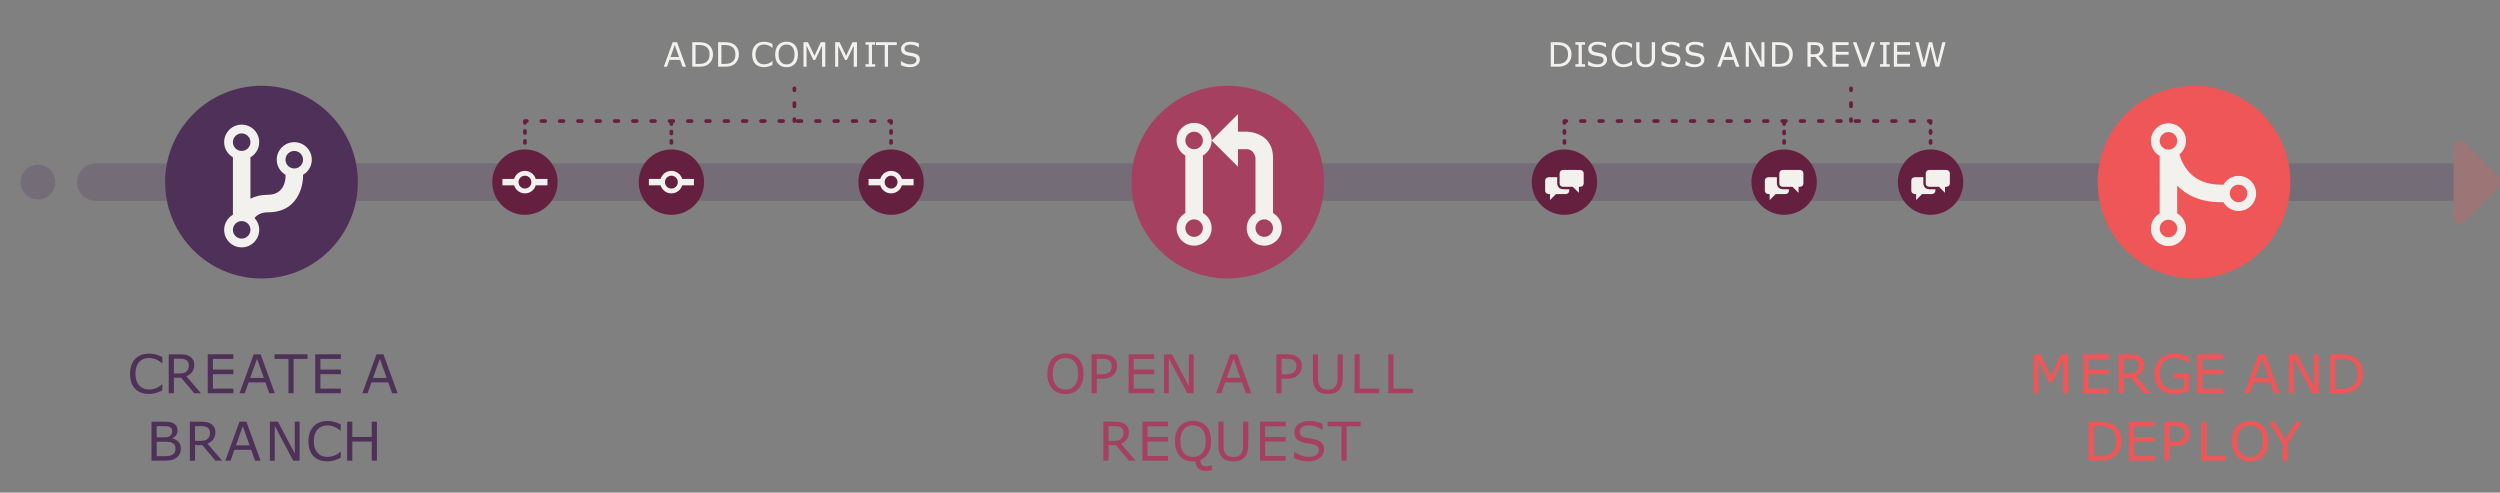 <svg xmlns="http://www.w3.org/2000/svg" xmlns:svg="http://www.w3.org/2000/svg" id="svg8" width="890.725" height="175.51" version="1.1" viewBox="0 0 235.671 46.437"><rect x="0" y="0" width="235.671" height="46.437" fill="#808080" stroke="none"/><defs id="defs2"><clipPath id="clipPath897" clipPathUnits="userSpaceOnUse"><path id="path895" d="M 0,612 H 792 V 0 H 0 Z"/></clipPath><clipPath id="clipPath905" clipPathUnits="userSpaceOnUse"><path id="path903" d="M 88.706,372.784 H 736.229 V 350.541 H 88.706 Z"/></clipPath><linearGradient id="linearGradient913" x1="0" x2="1" y1="0" y2="0" gradientTransform="matrix(641.49,0,0,641.49,88.706,250.337)" gradientUnits="userSpaceOnUse" spreadMethod="pad"><stop style="stop-opacity:1;stop-color:#4f3058" id="stop907" offset="0"/><stop style="stop-opacity:1;stop-color:#a64061" id="stop909" offset=".5"/><stop style="stop-opacity:1;stop-color:#ee5658" id="stop911" offset="1"/></linearGradient><clipPath id="clipPath997" clipPathUnits="userSpaceOnUse"><path id="path995" d="M 0,612 H 792 V 0 H 0 Z"/></clipPath><clipPath id="clipPath1021" clipPathUnits="userSpaceOnUse"><path id="path1019" d="M 0,612 H 792 V 0 H 0 Z"/></clipPath><clipPath id="clipPath1133" clipPathUnits="userSpaceOnUse"><path id="path1131" d="M 0,449.52 H 792 V -10 H 0 Z"/></clipPath><clipPath id="clipPath1149" clipPathUnits="userSpaceOnUse"><path id="path1147" d="m 73.622,366.294 h 9.264 v -9.263 h -9.264 z"/></clipPath><clipPath id="clipPath1165" clipPathUnits="userSpaceOnUse"><path id="path1163" d="m 58.411,366.294 h 9.264 v -9.263 h -9.264 z"/></clipPath><clipPath id="clipPath1181" clipPathUnits="userSpaceOnUse"><path id="path1179" d="m 43.199,366.294 h 9.263 v -9.263 h -9.263 z"/></clipPath><clipPath id="clipPath1205" clipPathUnits="userSpaceOnUse"><path id="path1203" d="M 0,612 H 792 V 0 H 0 Z"/></clipPath><clipPath id="clipPath1255" clipPathUnits="userSpaceOnUse"><path id="path1253" d="M 0,612 H 792 V 0 H 0 Z"/></clipPath><clipPath id="clipPath1307" clipPathUnits="userSpaceOnUse"><path id="path1305" d="M 0,612 H 792 V 0 H 0 Z"/></clipPath><clipPath id="clipPath1315" clipPathUnits="userSpaceOnUse"><path id="path1313" d="M 0,612 H 792 V 449.52 H 0 Z"/></clipPath></defs><g id="layer1" transform="translate(2.684,-141.04)"><g id="g841" transform="matrix(0.353,0,0,-0.353,-33.867,256.117)"><g style="font-variant:normal;font-weight:500;font-stretch:normal;font-size:14.305px;font-family:'Apex New Medium';-inkscape-font-specification:ApexNew-Medium;writing-mode:lr-tb;fill:#4f3058;fill-opacity:1;fill-rule:nonzero;stroke:none" id="text849" aria-label="CREATE A BRANCH" transform="scale(1,-1)"><path id="path1846" d="m 131.692,-221.735 q -0.384,0.168 -0.699,0.314 -0.307,0.147 -0.81,0.307 -0.426,0.133 -0.929,0.224 -0.496,0.098 -1.097,0.098 -1.132,0 -2.061,-0.314 -0.922,-0.321 -1.607,-0.999 -0.671,-0.664 -1.048,-1.683 -0.377,-1.027 -0.377,-2.382 0,-1.285 0.363,-2.298 0.363,-1.013 1.048,-1.711 0.664,-0.678 1.6,-1.034 0.943,-0.356 2.089,-0.356 0.838,0 1.669,0.203 0.838,0.203 1.858,0.712 v 1.641 h -0.105 q -0.859,-0.719 -1.704,-1.048 -0.845,-0.328 -1.809,-0.328 -0.789,0 -1.425,0.258 -0.629,0.251 -1.125,0.789 -0.482,0.524 -0.754,1.327 -0.265,0.796 -0.265,1.844 0,1.097 0.293,1.886 0.3,0.789 0.768,1.285 0.489,0.517 1.139,0.768 0.657,0.244 1.383,0.244 0.999,0 1.872,-0.342 0.873,-0.342 1.634,-1.027 h 0.098 z"/><path id="path1848" d="m 142.002,-220.98 h -1.795 l -3.479,-4.135 h -1.949 v 4.135 h -1.383 v -10.401 h 2.913 q 0.943,0 1.572,0.126 0.629,0.119 1.132,0.433 0.566,0.356 0.88,0.901 0.321,0.538 0.321,1.369 0,1.125 -0.566,1.886 -0.566,0.754 -1.558,1.139 z m -3.234,-7.474 q 0,-0.447 -0.161,-0.789 -0.154,-0.349 -0.517,-0.587 -0.3,-0.203 -0.712,-0.279 -0.412,-0.084 -0.971,-0.084 h -1.628 v 3.926 h 1.397 q 0.657,0 1.146,-0.112 0.489,-0.119 0.831,-0.433 0.314,-0.293 0.461,-0.671 0.154,-0.384 0.154,-0.971 z"/><path id="path1850" d="m 150.667,-220.98 h -6.852 v -10.401 h 6.852 v 1.229 h -5.469 v 2.85 h 5.469 v 1.229 h -5.469 v 3.863 h 5.469 z"/><path id="path1852" d="m 161.717,-220.98 h -1.474 l -1.02,-2.899 h -4.498 l -1.02,2.899 h -1.404 l 3.786,-10.401 h 1.844 z m -2.92,-4.086 -1.823,-5.106 -1.83,5.106 z"/><path id="path1854" d="m 170.464,-230.151 h -3.716 v 9.171 h -1.383 v -9.171 h -3.716 v -1.229 h 8.815 z"/><path id="path1856" d="m 179.364,-220.98 h -6.852 v -10.401 h 6.852 v 1.229 h -5.469 v 2.85 h 5.469 v 1.229 h -5.469 v 3.863 h 5.469 z"/><path id="path1858" d="m 194.516,-220.98 h -1.474 l -1.02,-2.899 h -4.498 l -1.02,2.899 h -1.404 l 3.786,-10.401 h 1.844 z m -2.92,-4.086 -1.823,-5.106 -1.83,5.106 z"/><path id="path1860" d="m 136.639,-206.183 q 0,0.775 -0.293,1.369 -0.293,0.594 -0.789,0.978 -0.587,0.461 -1.292,0.657 -0.699,0.196 -1.781,0.196 h -3.688 v -10.401 h 3.08 q 1.139,0 1.704,0.084 0.566,0.084 1.083,0.349 0.573,0.3 0.831,0.775 0.258,0.468 0.258,1.125 0,0.74 -0.377,1.264 -0.377,0.517 -1.006,0.831 v 0.056 q 1.055,0.217 1.662,0.929 0.608,0.705 0.608,1.788 z m -2.326,-4.687 q 0,-0.377 -0.126,-0.636 -0.126,-0.258 -0.405,-0.419 -0.328,-0.189 -0.796,-0.231 -0.468,-0.049 -1.16,-0.049 h -1.648 v 3.004 h 1.788 q 0.65,0 1.034,-0.063 0.384,-0.07 0.712,-0.279 0.328,-0.21 0.461,-0.538 0.14,-0.335 0.14,-0.789 z m 0.887,4.743 q 0,-0.629 -0.189,-0.999 -0.189,-0.37 -0.685,-0.629 -0.335,-0.175 -0.817,-0.224 -0.475,-0.056 -1.16,-0.056 h -2.172 v 3.87 h 1.83 q 0.908,0 1.488,-0.091 0.58,-0.098 0.95,-0.349 0.391,-0.272 0.573,-0.622 0.182,-0.349 0.182,-0.901 z"/><path id="path1862" d="m 147.648,-202.984 h -1.795 l -3.479,-4.135 h -1.949 v 4.135 h -1.383 v -10.401 h 2.913 q 0.943,0 1.572,0.126 0.629,0.119 1.132,0.433 0.566,0.356 0.88,0.901 0.321,0.538 0.321,1.369 0,1.125 -0.566,1.886 -0.566,0.754 -1.558,1.139 z m -3.234,-7.474 q 0,-0.447 -0.161,-0.789 -0.154,-0.349 -0.517,-0.587 -0.3,-0.203 -0.712,-0.279 -0.412,-0.084 -0.971,-0.084 h -1.628 v 3.926 h 1.397 q 0.657,0 1.146,-0.112 0.489,-0.119 0.831,-0.433 0.314,-0.293 0.461,-0.671 0.154,-0.384 0.154,-0.971 z"/><path id="path1864" d="m 157.921,-202.984 h -1.474 l -1.02,-2.899 h -4.498 l -1.02,2.899 h -1.404 l 3.786,-10.401 h 1.844 z m -2.92,-4.086 -1.823,-5.106 -1.83,5.106 z"/><path id="path1866" d="m 168.345,-202.984 h -1.711 l -4.931,-9.304 v 9.304 h -1.292 v -10.401 h 2.144 l 4.498,8.494 v -8.494 h 1.292 z"/><path id="path1868" d="m 179.33,-203.738 q -0.384,0.168 -0.699,0.314 -0.307,0.147 -0.81,0.307 -0.426,0.133 -0.929,0.224 -0.496,0.098 -1.097,0.098 -1.132,0 -2.061,-0.314 -0.922,-0.321 -1.607,-0.999 -0.671,-0.664 -1.048,-1.683 -0.377,-1.027 -0.377,-2.382 0,-1.285 0.363,-2.298 0.363,-1.013 1.048,-1.711 0.664,-0.678 1.6,-1.034 0.943,-0.356 2.089,-0.356 0.838,0 1.669,0.203 0.838,0.203 1.858,0.712 v 1.641 h -0.105 q -0.859,-0.719 -1.704,-1.048 -0.845,-0.328 -1.809,-0.328 -0.789,0 -1.425,0.258 -0.629,0.251 -1.125,0.789 -0.482,0.524 -0.754,1.327 -0.265,0.796 -0.265,1.844 0,1.097 0.293,1.886 0.3,0.789 0.768,1.285 0.489,0.517 1.139,0.768 0.657,0.244 1.383,0.244 0.999,0 1.872,-0.342 0.873,-0.342 1.634,-1.027 h 0.098 z"/><path id="path1870" d="m 188.995,-202.984 h -1.383 v -5.092 h -5.19 v 5.092 h -1.383 v -10.401 h 1.383 v 4.079 h 5.19 v -4.079 h 1.383 z"/></g><g style="font-variant:normal;font-weight:500;font-stretch:normal;font-size:14.305px;font-family:'Apex New Medium';-inkscape-font-specification:ApexNew-Medium;writing-mode:lr-tb;fill:#a64061;fill-opacity:1;fill-rule:nonzero;stroke:none" id="text865" aria-label="OPEN A PULL REQUEST" transform="scale(1,-1)"><path id="path1813" d="m 376.384,-230.186 q 0.636,0.699 0.971,1.711 0.342,1.013 0.342,2.298 0,1.285 -0.349,2.305 -0.342,1.013 -0.964,1.69 -0.643,0.705 -1.523,1.062 -0.873,0.356 -1.998,0.356 -1.097,0 -1.998,-0.363 -0.894,-0.363 -1.523,-1.055 -0.629,-0.692 -0.971,-1.697 -0.335,-1.006 -0.335,-2.298 0,-1.271 0.335,-2.277 0.335,-1.013 0.978,-1.732 0.615,-0.685 1.523,-1.048 0.915,-0.363 1.991,-0.363 1.118,0 2.005,0.37 0.894,0.363 1.516,1.041 z m -0.126,4.009 q 0,-2.026 -0.908,-3.122 -0.908,-1.104 -2.48,-1.104 -1.586,0 -2.494,1.104 -0.901,1.097 -0.901,3.122 0,2.047 0.922,3.136 0.922,1.083 2.473,1.083 1.551,0 2.466,-1.083 0.922,-1.09 0.922,-3.136 z"/><path id="path1815" d="m 386.655,-228.238 q 0,0.692 -0.244,1.285 -0.237,0.587 -0.671,1.02 -0.538,0.538 -1.271,0.81 -0.733,0.265 -1.851,0.265 h -1.383 v 3.877 h -1.383 v -10.401 h 2.822 q 0.936,0 1.586,0.161 0.65,0.154 1.153,0.489 0.594,0.398 0.915,0.992 0.328,0.594 0.328,1.502 z m -1.439,0.035 q 0,-0.538 -0.189,-0.936 -0.189,-0.398 -0.573,-0.65 -0.335,-0.217 -0.768,-0.307 -0.426,-0.098 -1.083,-0.098 h -1.369 v 4.156 h 1.167 q 0.838,0 1.362,-0.147 0.524,-0.154 0.852,-0.482 0.328,-0.335 0.461,-0.705 0.14,-0.37 0.14,-0.831 z"/><path id="path1817" d="m 396.579,-220.98 h -6.852 v -10.401 h 6.852 v 1.229 h -5.469 v 2.85 h 5.469 v 1.229 h -5.469 v 3.863 h 5.469 z"/><path id="path1819" d="m 407.108,-220.98 h -1.711 l -4.931,-9.304 v 9.304 h -1.292 v -10.401 h 2.144 l 4.498,8.494 v -8.494 h 1.292 z"/><path id="path1821" d="m 422.508,-220.98 h -1.474 l -1.02,-2.899 h -4.498 l -1.02,2.899 h -1.404 l 3.786,-10.401 h 1.844 z m -2.92,-4.086 -1.823,-5.106 -1.83,5.106 z"/><path id="path1823" d="m 435.989,-228.238 q 0,0.692 -0.244,1.285 -0.237,0.587 -0.671,1.02 -0.538,0.538 -1.271,0.81 -0.733,0.265 -1.851,0.265 h -1.383 v 3.877 h -1.383 v -10.401 h 2.822 q 0.936,0 1.586,0.161 0.65,0.154 1.153,0.489 0.594,0.398 0.915,0.992 0.328,0.594 0.328,1.502 z m -1.439,0.035 q 0,-0.538 -0.189,-0.936 -0.189,-0.398 -0.573,-0.65 -0.335,-0.217 -0.768,-0.307 -0.426,-0.098 -1.083,-0.098 h -1.369 v 4.156 h 1.167 q 0.838,0 1.362,-0.147 0.524,-0.154 0.852,-0.482 0.328,-0.335 0.461,-0.705 0.14,-0.37 0.14,-0.831 z"/><path id="path1825" d="m 446.926,-225.157 q 0,1.132 -0.251,1.977 -0.244,0.838 -0.81,1.397 -0.538,0.531 -1.257,0.775 -0.719,0.244 -1.676,0.244 -0.978,0 -1.704,-0.258 -0.726,-0.258 -1.222,-0.761 -0.566,-0.573 -0.817,-1.383 -0.244,-0.81 -0.244,-1.991 v -6.224 h 1.383 v 6.293 q 0,0.845 0.112,1.334 0.119,0.489 0.391,0.887 0.307,0.454 0.831,0.685 0.531,0.231 1.271,0.231 0.747,0 1.271,-0.224 0.524,-0.231 0.838,-0.692 0.272,-0.398 0.384,-0.908 0.119,-0.517 0.119,-1.278 v -6.328 h 1.383 z"/><path id="path1827" d="M 456.641,-220.98 H 450.061 v -10.401 h 1.383 v 9.171 h 5.197 z"/><path id="path1829" d="m 465.663,-220.98 h -6.58 v -10.401 h 1.383 v 9.171 h 5.197 z"/><path id="path1831" d="m 391.599,-202.984 h -1.795 l -3.479,-4.135 h -1.949 v 4.135 h -1.383 v -10.401 h 2.913 q 0.943,0 1.572,0.126 0.629,0.119 1.132,0.433 0.566,0.356 0.88,0.901 0.321,0.538 0.321,1.369 0,1.125 -0.566,1.886 -0.566,0.754 -1.558,1.139 z m -3.234,-7.474 q 0,-0.447 -0.161,-0.789 -0.154,-0.349 -0.517,-0.587 -0.3,-0.203 -0.712,-0.279 -0.412,-0.084 -0.971,-0.084 h -1.628 v 3.926 h 1.397 q 0.657,0 1.146,-0.112 0.489,-0.119 0.831,-0.433 0.314,-0.293 0.461,-0.671 0.154,-0.384 0.154,-0.971 z"/><path id="path1833" d="m 400.264,-202.984 h -6.852 v -10.401 h 6.852 v 1.229 h -5.469 v 2.85 h 5.469 v 1.229 h -5.469 v 3.863 h 5.469 z"/><path id="path1835" d="m 411.972,-200.435 q -0.419,0.105 -0.831,0.147 -0.405,0.049 -0.831,0.049 -1.215,0 -1.956,-0.671 -0.733,-0.664 -0.796,-1.907 -0.168,0.028 -0.328,0.035 -0.154,0.014 -0.3,0.014 -1.097,0 -1.998,-0.363 -0.894,-0.363 -1.523,-1.055 -0.629,-0.692 -0.971,-1.697 -0.335,-1.006 -0.335,-2.298 0,-1.271 0.335,-2.277 0.335,-1.013 0.978,-1.732 0.615,-0.685 1.523,-1.048 0.915,-0.363 1.991,-0.363 1.118,0 2.005,0.37 0.894,0.363 1.516,1.041 0.636,0.699 0.971,1.711 0.342,1.013 0.342,2.298 0,1.907 -0.782,3.213 -0.775,1.306 -2.089,1.83 0.028,0.796 0.377,1.236 0.349,0.44 1.271,0.44 0.286,0 0.678,-0.091 0.398,-0.084 0.566,-0.154 h 0.189 z m -1.648,-7.746 q 0,-2.026 -0.908,-3.122 -0.908,-1.104 -2.48,-1.104 -1.586,0 -2.494,1.104 -0.901,1.097 -0.901,3.122 0,2.047 0.922,3.136 0.922,1.083 2.473,1.083 1.551,0 2.466,-1.083 0.922,-1.09 0.922,-3.136 z"/><path id="path1837" d="m 421.685,-207.161 q 0,1.132 -0.251,1.977 -0.244,0.838 -0.81,1.397 -0.538,0.531 -1.257,0.775 -0.719,0.244 -1.676,0.244 -0.978,0 -1.704,-0.258 -0.726,-0.258 -1.222,-0.761 -0.566,-0.573 -0.817,-1.383 -0.244,-0.81 -0.244,-1.991 v -6.224 h 1.383 v 6.293 q 0,0.845 0.112,1.334 0.119,0.489 0.391,0.887 0.307,0.454 0.831,0.685 0.531,0.231 1.271,0.231 0.747,0 1.271,-0.224 0.524,-0.231 0.838,-0.692 0.272,-0.398 0.384,-0.908 0.119,-0.517 0.119,-1.278 v -6.328 h 1.383 z"/><path id="path1839" d="m 431.672,-202.984 h -6.852 v -10.401 h 6.852 v 1.229 h -5.469 v 2.85 h 5.469 v 1.229 h -5.469 v 3.863 h 5.469 z"/><path id="path1841" d="m 441.936,-205.953 q 0,0.608 -0.286,1.201 -0.279,0.594 -0.789,1.006 -0.559,0.447 -1.306,0.699 -0.74,0.251 -1.788,0.251 -1.125,0 -2.026,-0.21 -0.894,-0.21 -1.823,-0.622 v -1.732 h 0.098 q 0.789,0.657 1.823,1.013 1.034,0.356 1.942,0.356 1.285,0 1.998,-0.482 0.719,-0.482 0.719,-1.285 0,-0.692 -0.342,-1.02 -0.335,-0.328 -1.027,-0.51 -0.524,-0.14 -1.139,-0.231 -0.608,-0.091 -1.292,-0.231 -1.383,-0.293 -2.054,-0.999 -0.664,-0.712 -0.664,-1.851 0,-1.306 1.104,-2.137 1.104,-0.838 2.801,-0.838 1.097,0 2.012,0.21 0.915,0.21 1.621,0.517 v 1.634 h -0.098 q -0.594,-0.503 -1.565,-0.831 -0.964,-0.335 -1.977,-0.335 -1.111,0 -1.788,0.461 -0.671,0.461 -0.671,1.187 0,0.65 0.335,1.02 0.335,0.37 1.18,0.566 0.447,0.098 1.271,0.237 0.824,0.14 1.397,0.286 1.16,0.307 1.746,0.929 0.587,0.622 0.587,1.739 z"/><path id="path1843" d="m 451.678,-212.155 h -3.716 v 9.171 h -1.383 v -9.171 h -3.716 v -1.229 h 8.815 z"/></g><g style="font-variant:normal;font-weight:500;font-stretch:normal;font-size:14.305px;font-family:'Apex New Medium';-inkscape-font-specification:ApexNew-Medium;writing-mode:lr-tb;fill:#ee5658;fill-opacity:1;fill-rule:nonzero;stroke:none" id="text881" aria-label="MERGE AND DEPLOY" transform="scale(1,-1)"><path id="path1927" d="m 640.67,-220.98 h -1.383 v -8.962 l -2.892,6.098 h -0.824 l -2.871,-6.098 v 8.962 h -1.292 v -10.401 h 1.886 l 2.773,5.791 2.682,-5.791 h 1.921 z"/><path id="path1929" d="m 651.503,-220.98 h -6.852 v -10.401 h 6.852 v 1.229 h -5.469 v 2.85 h 5.469 v 1.229 h -5.469 v 3.863 h 5.469 z"/><path id="path1931" d="m 662.702,-220.98 h -1.795 l -3.479,-4.135 h -1.949 v 4.135 h -1.383 v -10.401 h 2.913 q 0.943,0 1.572,0.126 0.629,0.119 1.132,0.433 0.566,0.356 0.88,0.901 0.321,0.538 0.321,1.369 0,1.125 -0.566,1.886 -0.566,0.754 -1.558,1.139 z m -3.234,-7.474 q 0,-0.447 -0.161,-0.789 -0.154,-0.349 -0.517,-0.587 -0.3,-0.203 -0.712,-0.279 -0.412,-0.084 -0.971,-0.084 h -1.627 v 3.926 h 1.397 q 0.657,0 1.146,-0.112 0.489,-0.119 0.831,-0.433 0.314,-0.293 0.461,-0.671 0.154,-0.384 0.154,-0.971 z"/><path id="path1933" d="m 672.953,-221.749 q -0.852,0.391 -1.865,0.685 -1.006,0.286 -1.949,0.286 -1.215,0 -2.228,-0.335 -1.013,-0.335 -1.725,-1.006 -0.719,-0.678 -1.111,-1.69 -0.391,-1.02 -0.391,-2.382 0,-2.494 1.453,-3.933 1.46,-1.446 4.002,-1.446 0.887,0 1.809,0.217 0.929,0.21 1.998,0.719 v 1.641 h -0.126 q -0.217,-0.168 -0.629,-0.44 -0.412,-0.272 -0.81,-0.454 -0.482,-0.217 -1.097,-0.356 -0.608,-0.147 -1.383,-0.147 -1.746,0 -2.766,1.125 -1.013,1.118 -1.013,3.031 0,2.019 1.062,3.143 1.062,1.118 2.892,1.118 0.671,0 1.334,-0.133 0.671,-0.133 1.173,-0.342 v -2.55 h -2.787 v -1.215 h 4.156 z"/><path id="path1935" d="m 681.963,-220.98 h -6.852 v -10.401 h 6.852 v 1.229 h -5.469 v 2.85 h 5.469 v 1.229 h -5.469 v 3.863 h 5.469 z"/><path id="path1937" d="m 697.116,-220.98 h -1.474 l -1.02,-2.899 h -4.498 l -1.02,2.899 h -1.404 l 3.786,-10.401 h 1.844 z m -2.92,-4.086 -1.823,-5.106 -1.83,5.106 z"/><path id="path1939" d="m 707.541,-220.98 h -1.711 l -4.931,-9.304 v 9.304 h -1.292 v -10.401 h 2.144 l 4.498,8.494 v -8.494 h 1.292 z"/><path id="path1941" d="m 719.37,-226.17 q 0,1.418 -0.622,2.57 -0.615,1.153 -1.641,1.788 -0.712,0.44 -1.593,0.636 -0.873,0.196 -2.305,0.196 h -2.626 v -10.401 h 2.598 q 1.523,0 2.417,0.224 0.901,0.217 1.523,0.601 1.062,0.664 1.655,1.767 0.594,1.104 0.594,2.619 z m -1.446,-0.021 q 0,-1.222 -0.426,-2.061 -0.426,-0.838 -1.271,-1.32 -0.615,-0.349 -1.306,-0.482 -0.692,-0.14 -1.655,-0.14 h -1.299 v 8.026 h 1.299 q 0.999,0 1.739,-0.147 0.747,-0.147 1.369,-0.545 0.775,-0.496 1.16,-1.306 0.391,-0.81 0.391,-2.026 z"/><path id="path1943" d="m 654.901,-208.174 q 0,1.418 -0.622,2.57 -0.615,1.153 -1.641,1.788 -0.712,0.44 -1.593,0.636 -0.873,0.196 -2.305,0.196 h -2.626 v -10.401 h 2.598 q 1.523,0 2.417,0.224 0.901,0.217 1.523,0.601 1.062,0.664 1.655,1.767 0.594,1.104 0.594,2.619 z m -1.446,-0.021 q 0,-1.222 -0.426,-2.061 -0.426,-0.838 -1.271,-1.32 -0.615,-0.349 -1.306,-0.482 -0.692,-0.14 -1.655,-0.14 h -1.299 v 8.026 h 1.299 q 0.999,0 1.739,-0.147 0.747,-0.147 1.369,-0.545 0.775,-0.496 1.16,-1.306 0.391,-0.81 0.391,-2.026 z"/><path id="path1945" d="m 663.738,-202.984 h -6.852 v -10.401 h 6.852 v 1.229 h -5.469 v 2.85 h 5.469 v 1.229 h -5.469 v 3.863 h 5.469 z"/><path id="path1947" d="m 673.135,-210.242 q 0,0.692 -0.244,1.285 -0.237,0.587 -0.671,1.02 -0.538,0.538 -1.271,0.81 -0.733,0.265 -1.851,0.265 h -1.383 v 3.877 h -1.383 v -10.401 h 2.822 q 0.936,0 1.586,0.161 0.65,0.154 1.153,0.489 0.594,0.398 0.915,0.992 0.328,0.594 0.328,1.502 z m -1.439,0.035 q 0,-0.538 -0.189,-0.936 -0.189,-0.398 -0.573,-0.65 -0.335,-0.217 -0.768,-0.307 -0.426,-0.098 -1.083,-0.098 h -1.369 v 4.156 h 1.166 q 0.838,0 1.362,-0.147 0.524,-0.154 0.852,-0.482 0.328,-0.335 0.461,-0.705 0.14,-0.37 0.14,-0.831 z"/><path id="path1949" d="m 682.787,-202.984 h -6.58 v -10.401 h 1.383 v 9.171 h 5.197 z"/><path id="path1951" d="m 692.732,-212.19 q 0.636,0.699 0.971,1.711 0.342,1.013 0.342,2.298 0,1.285 -0.349,2.305 -0.342,1.013 -0.964,1.69 -0.643,0.705 -1.523,1.062 -0.873,0.356 -1.998,0.356 -1.097,0 -1.998,-0.363 -0.894,-0.363 -1.523,-1.055 -0.629,-0.692 -0.971,-1.697 -0.335,-1.006 -0.335,-2.298 0,-1.271 0.335,-2.277 0.335,-1.013 0.978,-1.732 0.615,-0.685 1.523,-1.048 0.915,-0.363 1.991,-0.363 1.118,0 2.005,0.37 0.894,0.363 1.516,1.041 z m -0.126,4.009 q 0,-2.026 -0.908,-3.122 -0.908,-1.104 -2.48,-1.104 -1.586,0 -2.494,1.104 -0.901,1.097 -0.901,3.122 0,2.047 0.922,3.136 0.922,1.083 2.473,1.083 1.551,0 2.466,-1.083 0.922,-1.09 0.922,-3.136 z"/><path id="path1953" d="m 702.963,-213.385 -3.66,5.839 v 4.561 h -1.383 v -4.415 l -3.674,-5.986 h 1.53 l 2.843,4.652 2.871,-4.652 z"/></g><g id="g891" transform="translate(20.208,-84.304)"><g id="g893" clip-path="url(#clipPath897)"><g id="g899"><g id="g925"><g id="g923" clip-path="url(#clipPath905)" opacity=".25"><g id="g917" transform="translate(725.196,361.663)"><path d="m 0,0 h -587.24 -44.25" style="fill:none;stroke:url(#linearGradient913);stroke-width:10;stroke-linecap:round;stroke-linejoin:miter;stroke-miterlimit:10;stroke-dasharray:none;stroke-opacity:1" id="path915"/></g><g id="g921" transform="translate(723.375,352.283)"><path d="m 0,0 v 18.759 c 0,1.549 1.873,2.324 2.968,1.229 l 9.377,-9.379 c 0.679,-0.679 0.679,-1.78 0,-2.459 L 2.968,-1.229 C 1.873,-2.325 0,-1.549 0,0" style="fill:#ee5658;fill-opacity:1;fill-rule:nonzero;stroke:none" id="path919"/></g></g></g></g><g id="g927" transform="translate(163.695,361.663)"><path d="m 0,0 c 0,-14.213 -11.522,-25.734 -25.734,-25.734 -14.213,0 -25.734,11.521 -25.734,25.734 0,14.213 11.521,25.734 25.734,25.734 C -11.522,25.734 0,14.213 0,0" style="fill:#4f3058;fill-opacity:1;fill-rule:nonzero;stroke:none" id="path929"/></g><g id="g931" transform="translate(421.734,361.663)"><path d="m 0,0 c 0,-14.213 -11.522,-25.734 -25.734,-25.734 -14.213,0 -25.734,11.521 -25.734,25.734 0,14.213 11.521,25.734 25.734,25.734 C -11.522,25.734 0,14.213 0,0" style="fill:#a64061;fill-opacity:1;fill-rule:nonzero;stroke:none" id="path933"/></g><g id="g935" transform="translate(679.774,361.663)"><path d="m 0,0 c 0,-14.213 -11.522,-25.734 -25.734,-25.734 -14.213,0 -25.734,11.521 -25.734,25.734 0,14.213 11.521,25.734 25.734,25.734 C -11.522,25.734 0,14.213 0,0" style="fill:#ee5658;fill-opacity:1;fill-rule:nonzero;stroke:none" id="path937"/></g><g id="g939" transform="translate(256.155,361.663)"><path d="m 0,0 c 0,-4.822 -3.909,-8.73 -8.73,-8.73 -4.822,0 -8.73,3.908 -8.73,8.73 0,4.822 3.908,8.73 8.73,8.73 C -3.909,8.73 0,4.822 0,0" style="fill:#651f3f;fill-opacity:1;fill-rule:nonzero;stroke:none" id="path941"/></g><g id="g943" transform="translate(314.821,361.663)"><path d="m 0,0 c 0,-4.822 -3.909,-8.73 -8.73,-8.73 -4.822,0 -8.73,3.908 -8.73,8.73 0,4.822 3.908,8.73 8.73,8.73 C -3.909,8.73 0,4.822 0,0" style="fill:#651f3f;fill-opacity:1;fill-rule:nonzero;stroke:none" id="path945"/></g><g id="g947" transform="translate(217.045,361.663)"><path d="m 0,0 c 0,-4.822 -3.909,-8.73 -8.73,-8.73 -4.822,0 -8.73,3.908 -8.73,8.73 0,4.822 3.908,8.73 8.73,8.73 C -3.909,8.73 0,4.822 0,0" style="fill:#651f3f;fill-opacity:1;fill-rule:nonzero;stroke:none" id="path949"/></g><g id="g951" transform="translate(247.425,359.945)"><path d="m 0,0 c -0.949,0 -1.718,0.769 -1.718,1.718 0,0.949 0.769,1.718 1.718,1.718 0.949,0 1.718,-0.769 1.718,-1.718 C 1.718,0.769 0.949,0 0,0 M 2.88,2.577 C 2.51,3.818 1.362,4.724 0,4.724 -1.362,4.724 -2.51,3.818 -2.88,2.577 H -6.012 V 0.859 h 3.132 c 0.37,-1.242 1.518,-2.147 2.88,-2.147 1.362,0 2.51,0.905 2.88,2.147 h 3.132 v 1.718 z" style="fill:#f2f1ee;fill-opacity:1;fill-rule:evenodd;stroke:none" id="path953"/></g><g id="g955" transform="translate(306.091,359.945)"><path d="m 0,0 c -0.949,0 -1.718,0.769 -1.718,1.718 0,0.949 0.769,1.718 1.718,1.718 0.949,0 1.718,-0.769 1.718,-1.718 C 1.718,0.769 0.949,0 0,0 M 2.88,2.577 C 2.51,3.818 1.362,4.724 0,4.724 -1.362,4.724 -2.51,3.818 -2.88,2.577 H -6.012 V 0.859 h 3.132 c 0.37,-1.242 1.518,-2.147 2.88,-2.147 1.362,0 2.51,0.905 2.88,2.147 h 3.132 v 1.718 z" style="fill:#f2f1ee;fill-opacity:1;fill-rule:evenodd;stroke:none" id="path957"/></g><g id="g959" transform="translate(208.315,359.945)"><path d="m 0,0 c -0.949,0 -1.718,0.769 -1.718,1.718 0,0.949 0.769,1.718 1.718,1.718 0.949,0 1.718,-0.769 1.718,-1.718 C 1.718,0.769 0.949,0 0,0 M 2.88,2.577 C 2.51,3.818 1.362,4.724 0,4.724 -1.362,4.724 -2.51,3.818 -2.88,2.577 H -6.012 V 0.859 h 3.132 c 0.37,-1.242 1.518,-2.147 2.88,-2.147 1.362,0 2.51,0.905 2.88,2.147 h 3.132 v 1.718 z" style="fill:#f2f1ee;fill-opacity:1;fill-rule:evenodd;stroke:none" id="path961"/></g><g id="g963" transform="translate(553.305,361.663)"><path d="m 0,0 c 0,-4.822 -3.909,-8.73 -8.73,-8.73 -4.822,0 -8.73,3.908 -8.73,8.73 0,4.822 3.908,8.73 8.73,8.73 C -3.909,8.73 0,4.822 0,0" style="fill:#651f3f;fill-opacity:1;fill-rule:nonzero;stroke:none" id="path965"/></g><g id="g967" transform="translate(592.415,361.663)"><path d="m 0,0 c 0,-4.822 -3.909,-8.73 -8.73,-8.73 -4.822,0 -8.73,3.908 -8.73,8.73 0,4.822 3.908,8.73 8.73,8.73 C -3.909,8.73 0,4.822 0,0" style="fill:#651f3f;fill-opacity:1;fill-rule:nonzero;stroke:none" id="path969"/></g><g id="g971" transform="translate(494.64,361.663)"><path d="m 0,0 c 0,-4.822 -3.909,-8.73 -8.73,-8.73 -4.822,0 -8.73,3.908 -8.73,8.73 0,4.822 3.908,8.73 8.73,8.73 C -3.909,8.73 0,4.822 0,0" style="fill:#651f3f;fill-opacity:1;fill-rule:nonzero;stroke:none" id="path973"/></g><g id="g975" transform="translate(548.759,364.914)"><path d="M 0,0 H -4.506 C -5.481,0 -5.471,-0.965 -5.471,-0.965 V -3.54 c 0,-0.976 0.965,-0.966 0.965,-0.966 h 2.575 l 1.609,-1.609 v 1.609 H 0 c 0,0 0.965,0.011 0.965,0.966 v 2.575 C 0.965,0 0,0 0,0 m -4.506,-5.149 c -1.619,0 -1.609,1.609 -1.609,1.609 v 1.609 h -2.252 c 0,0 -0.966,0 -0.966,-0.965 v -2.575 c 0,-0.945 0.966,-0.966 0.966,-0.966 h 0.321 v -1.609 l 1.609,1.609 h 2.575 c 0,0 0.966,0 0.966,0.966 0,0.181 0,0.044 0,0.322 0,0 0.01,0 -1.61,0" style="fill:#f2f1ee;fill-opacity:1;fill-rule:evenodd;stroke:none" id="path977"/></g><g id="g979" transform="translate(583.363,359.764)"><path d="m 0,0 c -1.619,0 -1.609,1.609 -1.609,1.609 v 1.609 h -2.253 c 0,0 -0.965,0 -0.965,-0.965 v -2.575 c 0,-0.945 0.965,-0.965 0.965,-0.965 h 0.322 v -1.609 l 1.609,1.609 h 2.575 c 0,0 0.965,0 0.965,0.965 0,0.181 0,0.044 0,0.322 0,0 0.01,0 -1.609,0 M 4.506,5.149 H 0 c -0.976,0 -0.966,-0.965 -0.966,-0.965 V 1.609 C -0.966,0.634 0,0.644 0,0.644 h 2.575 l 1.609,-1.609 v 1.609 h 0.322 c 0,0 0.965,0.01 0.965,0.965 v 2.575 c 0,0.965 -0.965,0.965 -0.965,0.965" style="fill:#f2f1ee;fill-opacity:1;fill-rule:evenodd;stroke:none" id="path981"/></g><g id="g983" transform="translate(490.093,364.914)"><path d="M 0,0 H -4.506 C -5.481,0 -5.471,-0.965 -5.471,-0.965 V -3.54 c 0,-0.976 0.965,-0.966 0.965,-0.966 h 2.575 l 1.609,-1.609 v 1.609 H 0 c 0,0 0.966,0.011 0.966,0.966 v 2.575 C 0.966,0 0,0 0,0 m -4.506,-5.149 c -1.619,0 -1.609,1.609 -1.609,1.609 v 1.609 h -2.252 c 0,0 -0.966,0 -0.966,-0.965 v -2.575 c 0,-0.945 0.966,-0.966 0.966,-0.966 h 0.321 v -1.609 l 1.609,1.609 h 2.575 c 0,0 0.966,0 0.966,0.966 0,0.181 0,0.044 0,0.322 0,0 0.01,0 -1.61,0" style="fill:#f2f1ee;fill-opacity:1;fill-rule:evenodd;stroke:none" id="path985"/></g></g></g><g style="font-variant:normal;font-weight:500;font-stretch:normal;font-size:9px;font-family:'Apex New Medium';-inkscape-font-specification:ApexNew-Medium;writing-mode:lr-tb;fill:#f2f1ee;fill-opacity:1;fill-rule:nonzero;stroke:none" id="text989" aria-label="ADD COMMITS" transform="scale(1,-1)"><path style="fill:#f2f1ee;fill-opacity:1" id="path1873" d="m 271.518,-308.184 h -0.927 l -0.642,-1.824 h -2.83 l -0.642,1.824 h -0.883 l 2.382,-6.543 h 1.16 z m -1.837,-2.571 -1.147,-3.212 -1.151,3.212 z"/><path style="fill:#f2f1ee;fill-opacity:1" id="path1875" d="m 278.738,-311.449 q 0,0.892 -0.391,1.617 -0.387,0.725 -1.033,1.125 -0.448,0.277 -1.002,0.4 -0.549,0.123 -1.45,0.123 h -1.652 v -6.543 h 1.635 q 0.958,0 1.521,0.141 0.567,0.136 0.958,0.378 0.668,0.417 1.042,1.112 0.374,0.694 0.374,1.648 z m -0.91,-0.013 q 0,-0.769 -0.268,-1.296 -0.268,-0.527 -0.8,-0.831 -0.387,-0.22 -0.822,-0.303 -0.435,-0.088 -1.042,-0.088 h -0.817 v 5.049 h 0.817 q 0.628,0 1.094,-0.092 0.47,-0.092 0.861,-0.343 0.488,-0.312 0.73,-0.822 0.246,-0.51 0.246,-1.274 z"/><path style="fill:#f2f1ee;fill-opacity:1" id="path1877" d="m 285.642,-311.449 q 0,0.892 -0.391,1.617 -0.387,0.725 -1.033,1.125 -0.448,0.277 -1.002,0.4 -0.549,0.123 -1.45,0.123 h -1.652 v -6.543 h 1.635 q 0.958,0 1.521,0.141 0.567,0.136 0.958,0.378 0.668,0.417 1.042,1.112 0.374,0.694 0.374,1.648 z m -0.91,-0.013 q 0,-0.769 -0.268,-1.296 -0.268,-0.527 -0.8,-0.831 -0.387,-0.22 -0.822,-0.303 -0.435,-0.088 -1.042,-0.088 h -0.817 v 5.049 h 0.817 q 0.628,0 1.094,-0.092 0.47,-0.092 0.861,-0.343 0.488,-0.312 0.73,-0.822 0.246,-0.51 0.246,-1.274 z"/><path style="fill:#f2f1ee;fill-opacity:1" id="path1879" d="m 294.617,-308.659 q -0.242,0.105 -0.439,0.198 -0.193,0.092 -0.51,0.193 -0.268,0.084 -0.584,0.141 -0.312,0.061 -0.69,0.061 -0.712,0 -1.296,-0.198 -0.58,-0.202 -1.011,-0.628 -0.422,-0.417 -0.659,-1.059 -0.237,-0.646 -0.237,-1.499 0,-0.809 0.229,-1.446 0.229,-0.637 0.659,-1.077 0.417,-0.426 1.006,-0.65 0.593,-0.224 1.314,-0.224 0.527,0 1.05,0.127 0.527,0.127 1.169,0.448 v 1.033 h -0.066 q -0.541,-0.453 -1.072,-0.659 -0.532,-0.207 -1.138,-0.207 -0.497,0 -0.896,0.163 -0.396,0.158 -0.708,0.497 -0.303,0.33 -0.475,0.835 -0.167,0.501 -0.167,1.16 0,0.69 0.185,1.187 0.189,0.497 0.483,0.809 0.308,0.325 0.716,0.483 0.413,0.154 0.87,0.154 0.628,0 1.178,-0.215 0.549,-0.215 1.028,-0.646 h 0.061 z"/><path style="fill:#f2f1ee;fill-opacity:1" id="path1881" d="m 300.598,-313.976 q 0.4,0.439 0.611,1.077 0.215,0.637 0.215,1.446 0,0.809 -0.22,1.45 -0.215,0.637 -0.606,1.063 -0.404,0.444 -0.958,0.668 -0.549,0.224 -1.257,0.224 -0.69,0 -1.257,-0.229 -0.562,-0.229 -0.958,-0.664 -0.396,-0.435 -0.611,-1.068 -0.211,-0.633 -0.211,-1.446 0,-0.8 0.211,-1.433 0.211,-0.637 0.615,-1.09 0.387,-0.431 0.958,-0.659 0.576,-0.229 1.252,-0.229 0.703,0 1.261,0.233 0.562,0.229 0.954,0.655 z m -0.079,2.522 q 0,-1.274 -0.571,-1.964 -0.571,-0.694 -1.56,-0.694 -0.998,0 -1.569,0.694 -0.567,0.69 -0.567,1.964 0,1.288 0.58,1.973 0.58,0.681 1.556,0.681 0.976,0 1.551,-0.681 0.58,-0.686 0.58,-1.973 z"/><path style="fill:#f2f1ee;fill-opacity:1" id="path1883" d="m 308.738,-308.184 h -0.87 v -5.638 l -1.819,3.836 h -0.519 l -1.806,-3.836 v 5.638 h -0.813 v -6.543 h 1.187 l 1.745,3.643 1.688,-3.643 h 1.208 z"/><path style="fill:#f2f1ee;fill-opacity:1" id="path1885" d="m 317.193,-308.184 h -0.87 v -5.638 l -1.819,3.836 h -0.519 l -1.806,-3.836 v 5.638 h -0.813 v -6.543 h 1.187 l 1.745,3.643 1.688,-3.643 h 1.208 z"/><path style="fill:#f2f1ee;fill-opacity:1" id="path1887" d="m 322.058,-308.184 h -2.584 v -0.668 h 0.857 v -5.208 h -0.857 v -0.668 h 2.584 v 0.668 h -0.857 v 5.208 h 0.857 z"/><path style="fill:#f2f1ee;fill-opacity:1" id="path1889" d="m 327.814,-313.954 h -2.338 v 5.77 h -0.87 v -5.77 h -2.338 v -0.773 h 5.546 z"/><path style="fill:#f2f1ee;fill-opacity:1" id="path1891" d="m 333.977,-310.052 q 0,0.382 -0.18,0.756 -0.176,0.374 -0.497,0.633 -0.352,0.281 -0.822,0.439 -0.466,0.158 -1.125,0.158 -0.708,0 -1.274,-0.132 -0.562,-0.132 -1.147,-0.391 v -1.09 h 0.061 q 0.497,0.413 1.147,0.637 0.65,0.224 1.222,0.224 0.809,0 1.257,-0.303 0.453,-0.303 0.453,-0.809 0,-0.435 -0.215,-0.642 -0.211,-0.207 -0.646,-0.321 -0.33,-0.088 -0.716,-0.145 -0.382,-0.057 -0.813,-0.145 -0.87,-0.185 -1.292,-0.628 -0.417,-0.448 -0.417,-1.165 0,-0.822 0.694,-1.345 0.694,-0.527 1.762,-0.527 0.69,0 1.266,0.132 0.576,0.132 1.02,0.325 v 1.028 h -0.061 q -0.374,-0.316 -0.984,-0.523 -0.606,-0.211 -1.244,-0.211 -0.699,0 -1.125,0.29 -0.422,0.29 -0.422,0.747 0,0.409 0.211,0.642 0.211,0.233 0.743,0.356 0.281,0.061 0.8,0.149 0.519,0.088 0.879,0.18 0.729,0.193 1.099,0.584 0.369,0.391 0.369,1.094 z"/></g><g id="g991" transform="translate(20.208,-84.304)"><g id="g993" clip-path="url(#clipPath997)"><g id="g999" transform="translate(665.938,356.303)"><path d="m 0,0 c -1.293,0 -2.341,1.048 -2.341,2.341 0,1.293 1.048,2.341 2.341,2.341 1.293,0 2.341,-1.048 2.341,-2.341 C 2.341,1.048 1.293,0 0,0 m -18.729,14.047 c -1.293,0 -2.341,1.048 -2.341,2.341 0,1.293 1.048,2.341 2.341,2.341 1.293,0 2.341,-1.048 2.341,-2.341 0,-1.293 -1.048,-2.341 -2.341,-2.341 m 0,-23.412 c -1.293,0 -2.341,1.048 -2.341,2.342 0,1.293 1.048,2.341 2.341,2.341 1.293,0 2.341,-1.048 2.341,-2.341 0,-1.294 -1.048,-2.342 -2.341,-2.342 M 0,7.024 c -1.729,0 -3.222,-0.948 -4.033,-2.342 h -0.649 c -7.379,0 -10.102,4.648 -11.111,8.086 1.057,0.859 1.746,2.152 1.746,3.62 0,2.586 -2.096,4.683 -4.682,4.683 -2.586,0 -4.682,-2.097 -4.682,-4.683 0,-1.729 0.947,-3.222 2.341,-4.032 V -2.991 c -1.394,-0.811 -2.341,-2.304 -2.341,-4.032 0,-2.586 2.096,-4.683 4.682,-4.683 2.586,0 4.682,2.097 4.682,4.683 0,1.728 -0.947,3.221 -2.341,4.032 v 7.42 C -13.961,1.912 -10.278,0 -4.682,0 h 0.649 c 0.811,-1.394 2.304,-2.341 4.033,-2.341 2.586,0 4.682,2.096 4.682,4.682 0,2.586 -2.096,4.683 -4.682,4.683" style="fill:#f2f1ee;fill-opacity:1;fill-rule:evenodd;stroke:none" id="path1001"/></g><g id="g1003" transform="translate(405.746,347.042)"><path d="m 0,0 c -1.293,0 -2.341,1.048 -2.341,2.341 0,1.293 1.048,2.341 2.341,2.341 1.293,0 2.341,-1.048 2.341,-2.341 C 2.341,1.048 1.293,0 0,0 M 2.341,6.374 V 21.07 c 0,7.043 -7.023,7.024 -7.023,7.024 h -2.341 v 4.682 l -7.024,-7.023 7.024,-7.024 v 4.683 h 2.341 c 2.065,0 2.341,-2.342 2.341,-2.342 V 6.374 C -3.735,5.563 -4.682,4.07 -4.682,2.341 c 0,-2.586 2.096,-4.682 4.682,-4.682 2.586,0 4.682,2.096 4.682,4.682 0,1.729 -0.947,3.222 -2.341,4.033 m -21.07,17.038 c -1.293,0 -2.341,1.048 -2.341,2.341 0,1.293 1.048,2.341 2.341,2.341 1.293,0 2.341,-1.048 2.341,-2.341 0,-1.293 -1.048,-2.341 -2.341,-2.341 m 0,-23.412 c -1.293,0 -2.341,1.048 -2.341,2.341 0,1.293 1.048,2.341 2.341,2.341 1.293,0 2.341,-1.048 2.341,-2.341 C -16.388,1.048 -17.436,0 -18.729,0 m 0,30.435 c -2.586,0 -4.682,-2.096 -4.682,-4.682 0,-1.729 0.947,-3.222 2.341,-4.033 V 6.374 c -1.394,-0.811 -2.341,-2.304 -2.341,-4.033 0,-2.586 2.096,-4.682 4.682,-4.682 2.586,0 4.682,2.096 4.682,4.682 0,1.729 -0.947,3.222 -2.341,4.033 V 21.72 c 1.394,0.811 2.341,2.304 2.341,4.033 0,2.586 -2.096,4.682 -4.682,4.682" style="fill:#f2f1ee;fill-opacity:1;fill-rule:evenodd;stroke:none" id="path1005"/></g><g id="g1007" transform="translate(146.716,365.312)"><path d="m 0,0 c -1.293,0 -2.341,1.048 -2.341,2.341 0,1.293 1.048,2.341 2.341,2.341 1.293,0 2.341,-1.048 2.341,-2.341 C 2.341,1.048 1.293,0 0,0 m -14.047,-18.729 c -1.293,0 -2.341,1.048 -2.341,2.341 0,1.293 1.048,2.341 2.341,2.341 1.293,0 2.341,-1.048 2.341,-2.341 0,-1.293 -1.048,-2.341 -2.341,-2.341 m 0,28.093 c 1.293,0 2.341,-1.048 2.341,-2.341 0,-1.292 -1.048,-2.341 -2.341,-2.341 -1.293,0 -2.341,1.049 -2.341,2.341 0,1.293 1.048,2.341 2.341,2.341 M 0,7.023 c -2.586,0 -4.682,-2.096 -4.682,-4.682 0,-1.729 0.947,-3.222 2.341,-4.033 v -0.649 c 0,0 0,-4.682 -4.682,-4.682 -1.942,0 -3.463,-0.417 -4.683,-1.055 V 2.991 c 1.394,0.811 2.341,2.304 2.341,4.032 0,2.586 -2.096,4.683 -4.682,4.683 -2.586,0 -4.682,-2.097 -4.682,-4.683 0,-1.728 0.947,-3.221 2.341,-4.032 v -15.346 c -1.394,-0.812 -2.341,-2.305 -2.341,-4.033 0,-2.586 2.096,-4.683 4.682,-4.683 2.586,0 4.682,2.097 4.682,4.683 0,1.226 -0.482,2.333 -1.253,3.168 0.681,0.838 1.788,1.514 3.595,1.514 9.291,0 9.364,9.365 9.364,9.365 v 0.649 C 3.735,-0.881 4.682,0.612 4.682,2.341 4.682,4.927 2.586,7.023 0,7.023" style="fill:#f2f1ee;fill-opacity:1;fill-rule:evenodd;stroke:none" id="path1009"/></g></g></g><g style="font-variant:normal;font-weight:500;font-stretch:normal;font-size:9px;font-family:'Apex New Medium';-inkscape-font-specification:ApexNew-Medium;writing-mode:lr-tb;fill:#f2f1ee;fill-opacity:1;fill-rule:nonzero;stroke:none" id="text1013" aria-label="DISCUSS AND REVIEW" transform="scale(1,-1)"><path style="fill:#f2f1ee;fill-opacity:1" id="path1894" d="m 508,-311.449 q 0,0.892 -0.391,1.617 -0.387,0.725 -1.033,1.125 -0.448,0.277 -1.002,0.4 -0.549,0.123 -1.45,0.123 h -1.652 v -6.543 h 1.635 q 0.958,0 1.521,0.141 0.567,0.136 0.958,0.378 0.668,0.417 1.042,1.112 0.374,0.694 0.374,1.648 z m -0.91,-0.013 q 0,-0.769 -0.268,-1.296 -0.268,-0.527 -0.8,-0.831 -0.387,-0.22 -0.822,-0.303 -0.435,-0.088 -1.042,-0.088 h -0.817 v 5.049 h 0.817 q 0.628,0 1.094,-0.092 0.47,-0.092 0.861,-0.343 0.488,-0.312 0.729,-0.822 0.246,-0.51 0.246,-1.274 z"/><path style="fill:#f2f1ee;fill-opacity:1" id="path1896" d="m 511.622,-308.184 h -2.584 v -0.668 h 0.857 v -5.208 h -0.857 v -0.668 h 2.584 v 0.668 h -0.857 v 5.208 h 0.857 z"/><path style="fill:#f2f1ee;fill-opacity:1" id="path1898" d="m 517.483,-310.052 q 0,0.382 -0.18,0.756 -0.176,0.374 -0.497,0.633 -0.352,0.281 -0.822,0.439 -0.466,0.158 -1.125,0.158 -0.708,0 -1.274,-0.132 -0.562,-0.132 -1.147,-0.391 v -1.09 h 0.061 q 0.497,0.413 1.147,0.637 0.65,0.224 1.222,0.224 0.809,0 1.257,-0.303 0.453,-0.303 0.453,-0.809 0,-0.435 -0.215,-0.642 -0.211,-0.207 -0.646,-0.321 -0.33,-0.088 -0.716,-0.145 -0.382,-0.057 -0.813,-0.145 -0.87,-0.185 -1.292,-0.628 -0.417,-0.448 -0.417,-1.165 0,-0.822 0.694,-1.345 0.694,-0.527 1.762,-0.527 0.69,0 1.266,0.132 0.576,0.132 1.02,0.325 v 1.028 h -0.061 q -0.374,-0.316 -0.984,-0.523 -0.606,-0.211 -1.244,-0.211 -0.699,0 -1.125,0.29 -0.422,0.29 -0.422,0.747 0,0.409 0.211,0.642 0.211,0.233 0.743,0.356 0.281,0.061 0.8,0.149 0.519,0.088 0.879,0.18 0.729,0.193 1.099,0.584 0.369,0.391 0.369,1.094 z"/><path style="fill:#f2f1ee;fill-opacity:1" id="path1900" d="m 524.163,-308.659 q -0.242,0.105 -0.439,0.198 -0.193,0.092 -0.51,0.193 -0.268,0.084 -0.584,0.141 -0.312,0.061 -0.69,0.061 -0.712,0 -1.296,-0.198 -0.58,-0.202 -1.011,-0.628 -0.422,-0.417 -0.659,-1.059 -0.237,-0.646 -0.237,-1.499 0,-0.809 0.229,-1.446 0.229,-0.637 0.659,-1.077 0.417,-0.426 1.006,-0.65 0.593,-0.224 1.314,-0.224 0.527,0 1.05,0.127 0.527,0.127 1.169,0.448 v 1.033 h -0.066 q -0.541,-0.453 -1.072,-0.659 -0.532,-0.207 -1.138,-0.207 -0.497,0 -0.896,0.163 -0.396,0.158 -0.708,0.497 -0.303,0.33 -0.475,0.835 -0.167,0.501 -0.167,1.16 0,0.69 0.185,1.187 0.189,0.497 0.483,0.809 0.308,0.325 0.716,0.483 0.413,0.154 0.87,0.154 0.628,0 1.178,-0.215 0.549,-0.215 1.028,-0.646 h 0.061 z"/><path style="fill:#f2f1ee;fill-opacity:1" id="path1902" d="m 530.316,-310.812 q 0,0.712 -0.158,1.244 -0.154,0.527 -0.51,0.879 -0.338,0.334 -0.791,0.488 -0.453,0.154 -1.055,0.154 -0.615,0 -1.072,-0.163 -0.457,-0.163 -0.769,-0.479 -0.356,-0.36 -0.514,-0.87 -0.154,-0.51 -0.154,-1.252 v -3.916 h 0.87 v 3.959 q 0,0.532 0.07,0.839 0.075,0.308 0.246,0.558 0.193,0.286 0.523,0.431 0.334,0.145 0.8,0.145 0.47,0 0.8,-0.141 0.33,-0.145 0.527,-0.435 0.171,-0.25 0.242,-0.571 0.075,-0.325 0.075,-0.804 v -3.981 h 0.87 z"/><path style="fill:#f2f1ee;fill-opacity:1" id="path1904" d="m 537.093,-310.052 q 0,0.382 -0.18,0.756 -0.176,0.374 -0.497,0.633 -0.352,0.281 -0.822,0.439 -0.466,0.158 -1.125,0.158 -0.708,0 -1.274,-0.132 -0.562,-0.132 -1.147,-0.391 v -1.09 h 0.061 q 0.497,0.413 1.147,0.637 0.65,0.224 1.222,0.224 0.809,0 1.257,-0.303 0.453,-0.303 0.453,-0.809 0,-0.435 -0.215,-0.642 -0.211,-0.207 -0.646,-0.321 -0.33,-0.088 -0.716,-0.145 -0.382,-0.057 -0.813,-0.145 -0.87,-0.185 -1.292,-0.628 -0.417,-0.448 -0.417,-1.165 0,-0.822 0.694,-1.345 0.694,-0.527 1.762,-0.527 0.69,0 1.266,0.132 0.576,0.132 1.02,0.325 v 1.028 h -0.061 q -0.374,-0.316 -0.984,-0.523 -0.606,-0.211 -1.244,-0.211 -0.699,0 -1.125,0.29 -0.422,0.29 -0.422,0.747 0,0.409 0.211,0.642 0.211,0.233 0.743,0.356 0.281,0.061 0.8,0.149 0.519,0.088 0.879,0.18 0.729,0.193 1.099,0.584 0.369,0.391 0.369,1.094 z"/><path style="fill:#f2f1ee;fill-opacity:1" id="path1906" d="m 543.492,-310.052 q 0,0.382 -0.18,0.756 -0.176,0.374 -0.497,0.633 -0.352,0.281 -0.822,0.439 -0.466,0.158 -1.125,0.158 -0.708,0 -1.274,-0.132 -0.562,-0.132 -1.147,-0.391 v -1.09 h 0.061 q 0.497,0.413 1.147,0.637 0.65,0.224 1.222,0.224 0.809,0 1.257,-0.303 0.453,-0.303 0.453,-0.809 0,-0.435 -0.215,-0.642 -0.211,-0.207 -0.646,-0.321 -0.33,-0.088 -0.716,-0.145 -0.382,-0.057 -0.813,-0.145 -0.87,-0.185 -1.292,-0.628 -0.417,-0.448 -0.417,-1.165 0,-0.822 0.694,-1.345 0.694,-0.527 1.762,-0.527 0.69,0 1.266,0.132 0.576,0.132 1.02,0.325 v 1.028 h -0.061 q -0.374,-0.316 -0.984,-0.523 -0.606,-0.211 -1.244,-0.211 -0.699,0 -1.125,0.29 -0.422,0.29 -0.422,0.747 0,0.409 0.211,0.642 0.211,0.233 0.743,0.356 0.281,0.061 0.8,0.149 0.519,0.088 0.879,0.18 0.73,0.193 1.099,0.584 0.369,0.391 0.369,1.094 z"/><path style="fill:#f2f1ee;fill-opacity:1" id="path1908" d="m 552.851,-308.184 h -0.927 l -0.642,-1.824 h -2.83 l -0.642,1.824 h -0.883 l 2.382,-6.543 h 1.16 z m -1.837,-2.571 -1.147,-3.212 -1.151,3.212 z"/><path style="fill:#f2f1ee;fill-opacity:1" id="path1910" d="m 559.535,-308.184 h -1.077 l -3.103,-5.854 v 5.854 h -0.813 v -6.543 h 1.349 l 2.83,5.344 v -5.344 h 0.813 z"/><path style="fill:#f2f1ee;fill-opacity:1" id="path1912" d="m 567.1,-311.449 q 0,0.892 -0.391,1.617 -0.387,0.725 -1.033,1.125 -0.448,0.277 -1.002,0.4 -0.549,0.123 -1.45,0.123 h -1.652 v -6.543 h 1.635 q 0.958,0 1.521,0.141 0.567,0.136 0.958,0.378 0.668,0.417 1.042,1.112 0.374,0.694 0.374,1.648 z m -0.91,-0.013 q 0,-0.769 -0.268,-1.296 -0.268,-0.527 -0.8,-0.831 -0.387,-0.22 -0.822,-0.303 -0.435,-0.088 -1.042,-0.088 h -0.817 v 5.049 h 0.817 q 0.628,0 1.094,-0.092 0.47,-0.092 0.861,-0.343 0.488,-0.312 0.729,-0.822 0.246,-0.51 0.246,-1.274 z"/><path style="fill:#f2f1ee;fill-opacity:1" id="path1914" d="m 576.436,-308.184 h -1.129 l -2.188,-2.602 h -1.226 v 2.602 h -0.87 v -6.543 h 1.833 q 0.593,0 0.989,0.079 0.396,0.075 0.712,0.272 0.356,0.224 0.554,0.567 0.202,0.338 0.202,0.861 0,0.708 -0.356,1.187 -0.356,0.475 -0.98,0.716 z m -2.035,-4.702 q 0,-0.281 -0.101,-0.497 -0.097,-0.22 -0.325,-0.369 -0.189,-0.127 -0.448,-0.176 -0.259,-0.053 -0.611,-0.053 h -1.024 v 2.47 h 0.879 q 0.413,0 0.721,-0.07 0.308,-0.075 0.523,-0.272 0.198,-0.185 0.29,-0.422 0.097,-0.242 0.097,-0.611 z"/><path style="fill:#f2f1ee;fill-opacity:1" id="path1916" d="m 582.011,-308.184 h -4.311 v -6.543 h 4.311 v 0.773 h -3.441 v 1.793 h 3.441 v 0.773 h -3.441 v 2.43 h 3.441 z"/><path style="fill:#f2f1ee;fill-opacity:1" id="path1918" d="m 589.07,-314.728 -2.382,6.543 h -1.16 l -2.382,-6.543 h 0.932 l 2.052,5.757 2.052,-5.757 z"/><path style="fill:#f2f1ee;fill-opacity:1" id="path1920" d="m 592.979,-308.184 h -2.584 v -0.668 h 0.857 v -5.208 h -0.857 v -0.668 h 2.584 v 0.668 h -0.857 v 5.208 h 0.857 z"/><path style="fill:#f2f1ee;fill-opacity:1" id="path1922" d="m 598.401,-308.184 h -4.311 v -6.543 h 4.311 v 0.773 h -3.441 v 1.793 h 3.441 v 0.773 h -3.441 v 2.43 h 3.441 z"/><path style="fill:#f2f1ee;fill-opacity:1" id="path1924" d="m 607.907,-314.728 -1.701,6.543 h -0.98 l -1.375,-5.432 -1.345,5.432 h -0.958 l -1.731,-6.543 h 0.892 l 1.375,5.44 1.354,-5.44 h 0.883 l 1.367,5.493 1.367,-5.493 z"/></g><g id="g1015" transform="translate(88.393,-43.393)"><g id="g1017" clip-path="url(#clipPath1021)"><g id="g1023" transform="translate(140.13,331.242)"><path d="M 0,0 V 0.5" style="fill:none;stroke:#651f3f;stroke-width:1;stroke-linecap:round;stroke-linejoin:round;stroke-miterlimit:4;stroke-dasharray:none;stroke-opacity:1" id="path1025"/></g><g id="g1027" transform="translate(140.13,333.886)"><path d="M 0,0 V 1.608" style="fill:none;stroke:#651f3f;stroke-width:1;stroke-linecap:round;stroke-linejoin:round;stroke-miterlimit:4;stroke-dasharray:.536,2.144;stroke-dashoffset:0;stroke-opacity:1" id="path1029"/></g><g id="g1031" transform="translate(140.13,336.567)"><path d="M 0,0 V 0.5 H 0.5" style="fill:none;stroke:#651f3f;stroke-width:1;stroke-linecap:round;stroke-linejoin:round;stroke-miterlimit:4;stroke-dasharray:none;stroke-opacity:1" id="path1033"/></g><g id="g1035" transform="translate(144.54,337.067)"><path d="M 0,0 H 90.91" style="fill:none;stroke:#651f3f;stroke-width:1;stroke-linecap:round;stroke-linejoin:round;stroke-miterlimit:4;stroke-dasharray:.978,3.91;stroke-dashoffset:0;stroke-opacity:1" id="path1037"/></g><g id="g1039" transform="translate(237.405,337.067)"><path d="M 0,0 H 0.5 V -0.5" style="fill:none;stroke:#651f3f;stroke-width:1;stroke-linecap:round;stroke-linejoin:round;stroke-miterlimit:4;stroke-dasharray:none;stroke-opacity:1" id="path1041"/></g><g id="g1043" transform="translate(237.905,334.422)"><path d="M 0,0 V -1.608" style="fill:none;stroke:#651f3f;stroke-width:1;stroke-linecap:round;stroke-linejoin:round;stroke-miterlimit:4;stroke-dasharray:.536,2.144;stroke-dashoffset:0;stroke-opacity:1" id="path1045"/></g><g id="g1047" transform="translate(237.905,331.742)"><path d="M 0,0 V -0.5" style="fill:none;stroke:#651f3f;stroke-width:1;stroke-linecap:round;stroke-linejoin:round;stroke-miterlimit:4;stroke-dasharray:none;stroke-opacity:1" id="path1049"/></g><g id="g1051" transform="translate(179.24,336.762)"><path d="M 0,0 V -0.5" style="fill:none;stroke:#651f3f;stroke-width:1;stroke-linecap:round;stroke-linejoin:round;stroke-miterlimit:4;stroke-dasharray:none;stroke-opacity:1" id="path1053"/></g><g id="g1055" transform="translate(179.24,334.253)"><path d="M 0,0 V -1.507" style="fill:none;stroke:#651f3f;stroke-width:1;stroke-linecap:round;stroke-linejoin:round;stroke-miterlimit:4;stroke-dasharray:.502,2.009;stroke-dashoffset:0;stroke-opacity:1" id="path1057"/></g><g id="g1059" transform="translate(179.24,331.742)"><path d="M 0,0 V -0.5" style="fill:none;stroke:#651f3f;stroke-width:1;stroke-linecap:round;stroke-linejoin:round;stroke-miterlimit:4;stroke-dasharray:none;stroke-opacity:1" id="path1061"/></g><g id="g1063" transform="translate(212.09,345.804)"><path d="M 0,0 V -0.5" style="fill:none;stroke:#651f3f;stroke-width:1;stroke-linecap:round;stroke-linejoin:round;stroke-miterlimit:4;stroke-dasharray:none;stroke-opacity:1" id="path1065"/></g><g id="g1067" transform="translate(212.09,341.865)"><path d="M 0,0 V -2.579" style="fill:none;stroke:#651f3f;stroke-width:1;stroke-linecap:round;stroke-linejoin:round;stroke-miterlimit:4;stroke-dasharray:.86,3.439;stroke-dashoffset:0;stroke-opacity:1" id="path1069"/></g><g id="g1071" transform="translate(212.09,337.567)"><path d="M 0,0 V -0.5" style="fill:none;stroke:#651f3f;stroke-width:1;stroke-linecap:round;stroke-linejoin:round;stroke-miterlimit:4;stroke-dasharray:none;stroke-opacity:1" id="path1073"/></g><g id="g1075" transform="translate(515.5,331.242)"><path d="M 0,0 V 0.5" style="fill:none;stroke:#651f3f;stroke-width:1;stroke-linecap:round;stroke-linejoin:round;stroke-miterlimit:4;stroke-dasharray:none;stroke-opacity:1" id="path1077"/></g><g id="g1079" transform="translate(515.5,333.886)"><path d="M 0,0 V 1.608" style="fill:none;stroke:#651f3f;stroke-width:1;stroke-linecap:round;stroke-linejoin:round;stroke-miterlimit:4;stroke-dasharray:.536,2.144;stroke-dashoffset:0;stroke-opacity:1" id="path1081"/></g><g id="g1083" transform="translate(515.5,336.567)"><path d="M 0,0 V 0.5 H -0.5" style="fill:none;stroke:#651f3f;stroke-width:1;stroke-linecap:round;stroke-linejoin:round;stroke-miterlimit:4;stroke-dasharray:none;stroke-opacity:1" id="path1085"/></g><g id="g1087" transform="translate(511.089,337.067)"><path d="M 0,0 H -90.91" style="fill:none;stroke:#651f3f;stroke-width:1;stroke-linecap:round;stroke-linejoin:round;stroke-miterlimit:4;stroke-dasharray:.978,3.91;stroke-dashoffset:0;stroke-opacity:1" id="path1089"/></g><g id="g1091" transform="translate(418.224,337.067)"><path d="M 0,0 H -0.5 V -0.5" style="fill:none;stroke:#651f3f;stroke-width:1;stroke-linecap:round;stroke-linejoin:round;stroke-miterlimit:4;stroke-dasharray:none;stroke-opacity:1" id="path1093"/></g><g id="g1095" transform="translate(417.724,334.422)"><path d="M 0,0 V -1.608" style="fill:none;stroke:#651f3f;stroke-width:1;stroke-linecap:round;stroke-linejoin:round;stroke-miterlimit:4;stroke-dasharray:.536,2.144;stroke-dashoffset:0;stroke-opacity:1" id="path1097"/></g><g id="g1099" transform="translate(417.724,331.742)"><path d="M 0,0 V -0.5" style="fill:none;stroke:#651f3f;stroke-width:1;stroke-linecap:round;stroke-linejoin:round;stroke-miterlimit:4;stroke-dasharray:none;stroke-opacity:1" id="path1101"/></g><g id="g1103" transform="translate(476.389,336.762)"><path d="M 0,0 V -0.5" style="fill:none;stroke:#651f3f;stroke-width:1;stroke-linecap:round;stroke-linejoin:round;stroke-miterlimit:4;stroke-dasharray:none;stroke-opacity:1" id="path1105"/></g><g id="g1107" transform="translate(476.389,334.253)"><path d="M 0,0 V -1.507" style="fill:none;stroke:#651f3f;stroke-width:1;stroke-linecap:round;stroke-linejoin:round;stroke-miterlimit:4;stroke-dasharray:.502,2.009;stroke-dashoffset:0;stroke-opacity:1" id="path1109"/></g><g id="g1111" transform="translate(476.389,331.742)"><path d="M 0,0 V -0.5" style="fill:none;stroke:#651f3f;stroke-width:1;stroke-linecap:round;stroke-linejoin:round;stroke-miterlimit:4;stroke-dasharray:none;stroke-opacity:1" id="path1113"/></g><g id="g1115" transform="translate(494.256,345.804)"><path d="M 0,0 V -0.5" style="fill:none;stroke:#651f3f;stroke-width:1;stroke-linecap:round;stroke-linejoin:round;stroke-miterlimit:4;stroke-dasharray:none;stroke-opacity:1" id="path1117"/></g><g id="g1119" transform="translate(494.256,341.865)"><path d="M 0,0 V -2.579" style="fill:none;stroke:#651f3f;stroke-width:1;stroke-linecap:round;stroke-linejoin:round;stroke-miterlimit:4;stroke-dasharray:.86,3.439;stroke-dashoffset:0;stroke-opacity:1" id="path1121"/></g><g id="g1123" transform="translate(494.256,337.567)"><path d="M 0,0 V -0.5" style="fill:none;stroke:#651f3f;stroke-width:1;stroke-linecap:round;stroke-linejoin:round;stroke-miterlimit:4;stroke-dasharray:none;stroke-opacity:1" id="path1125"/></g><g id="g1143" transform="translate(-68.185,-40.911)"><g id="g1157"><g id="g1155" clip-path="url(#clipPath1149)" opacity=".25"><g id="g1153" transform="translate(82.886,361.663)"><path d="m 0,0 c 0,-2.558 -2.074,-4.632 -4.632,-4.632 -2.558,0 -4.631,2.074 -4.631,4.632 0,2.558 2.073,4.632 4.631,4.632 C -2.074,4.632 0,2.558 0,0" style="fill:#4f3058;fill-opacity:1;fill-rule:nonzero;stroke:none" id="path1151"/></g></g></g></g><g id="g1159" transform="translate(-68.185,-40.911)"><g id="g1173"><g id="g1171" clip-path="url(#clipPath1165)" opacity=".25"><g id="g1169" transform="translate(67.674,361.663)"><path d="m 0,0 c 0,-2.558 -2.074,-4.632 -4.632,-4.632 -2.558,0 -4.631,2.074 -4.631,4.632 0,2.558 2.073,4.632 4.631,4.632 C -2.074,4.632 0,2.558 0,0" style="fill:#4f3058;fill-opacity:1;fill-rule:nonzero;stroke:none" id="path1167"/></g></g></g></g><g id="g1175" transform="translate(-68.185,-40.911)"><g id="g1189"><g id="g1187" clip-path="url(#clipPath1181)" opacity=".25"><g id="g1185" transform="translate(52.463,361.663)"><path d="m 0,0 c 0,-2.558 -2.074,-4.632 -4.632,-4.632 -2.558,0 -4.631,2.074 -4.631,4.632 0,2.558 2.073,4.632 4.631,4.632 C -2.074,4.632 0,2.558 0,0" style="fill:#4f3058;fill-opacity:1;fill-rule:nonzero;stroke:none" id="path1183"/></g></g></g></g></g></g></g></g></svg>